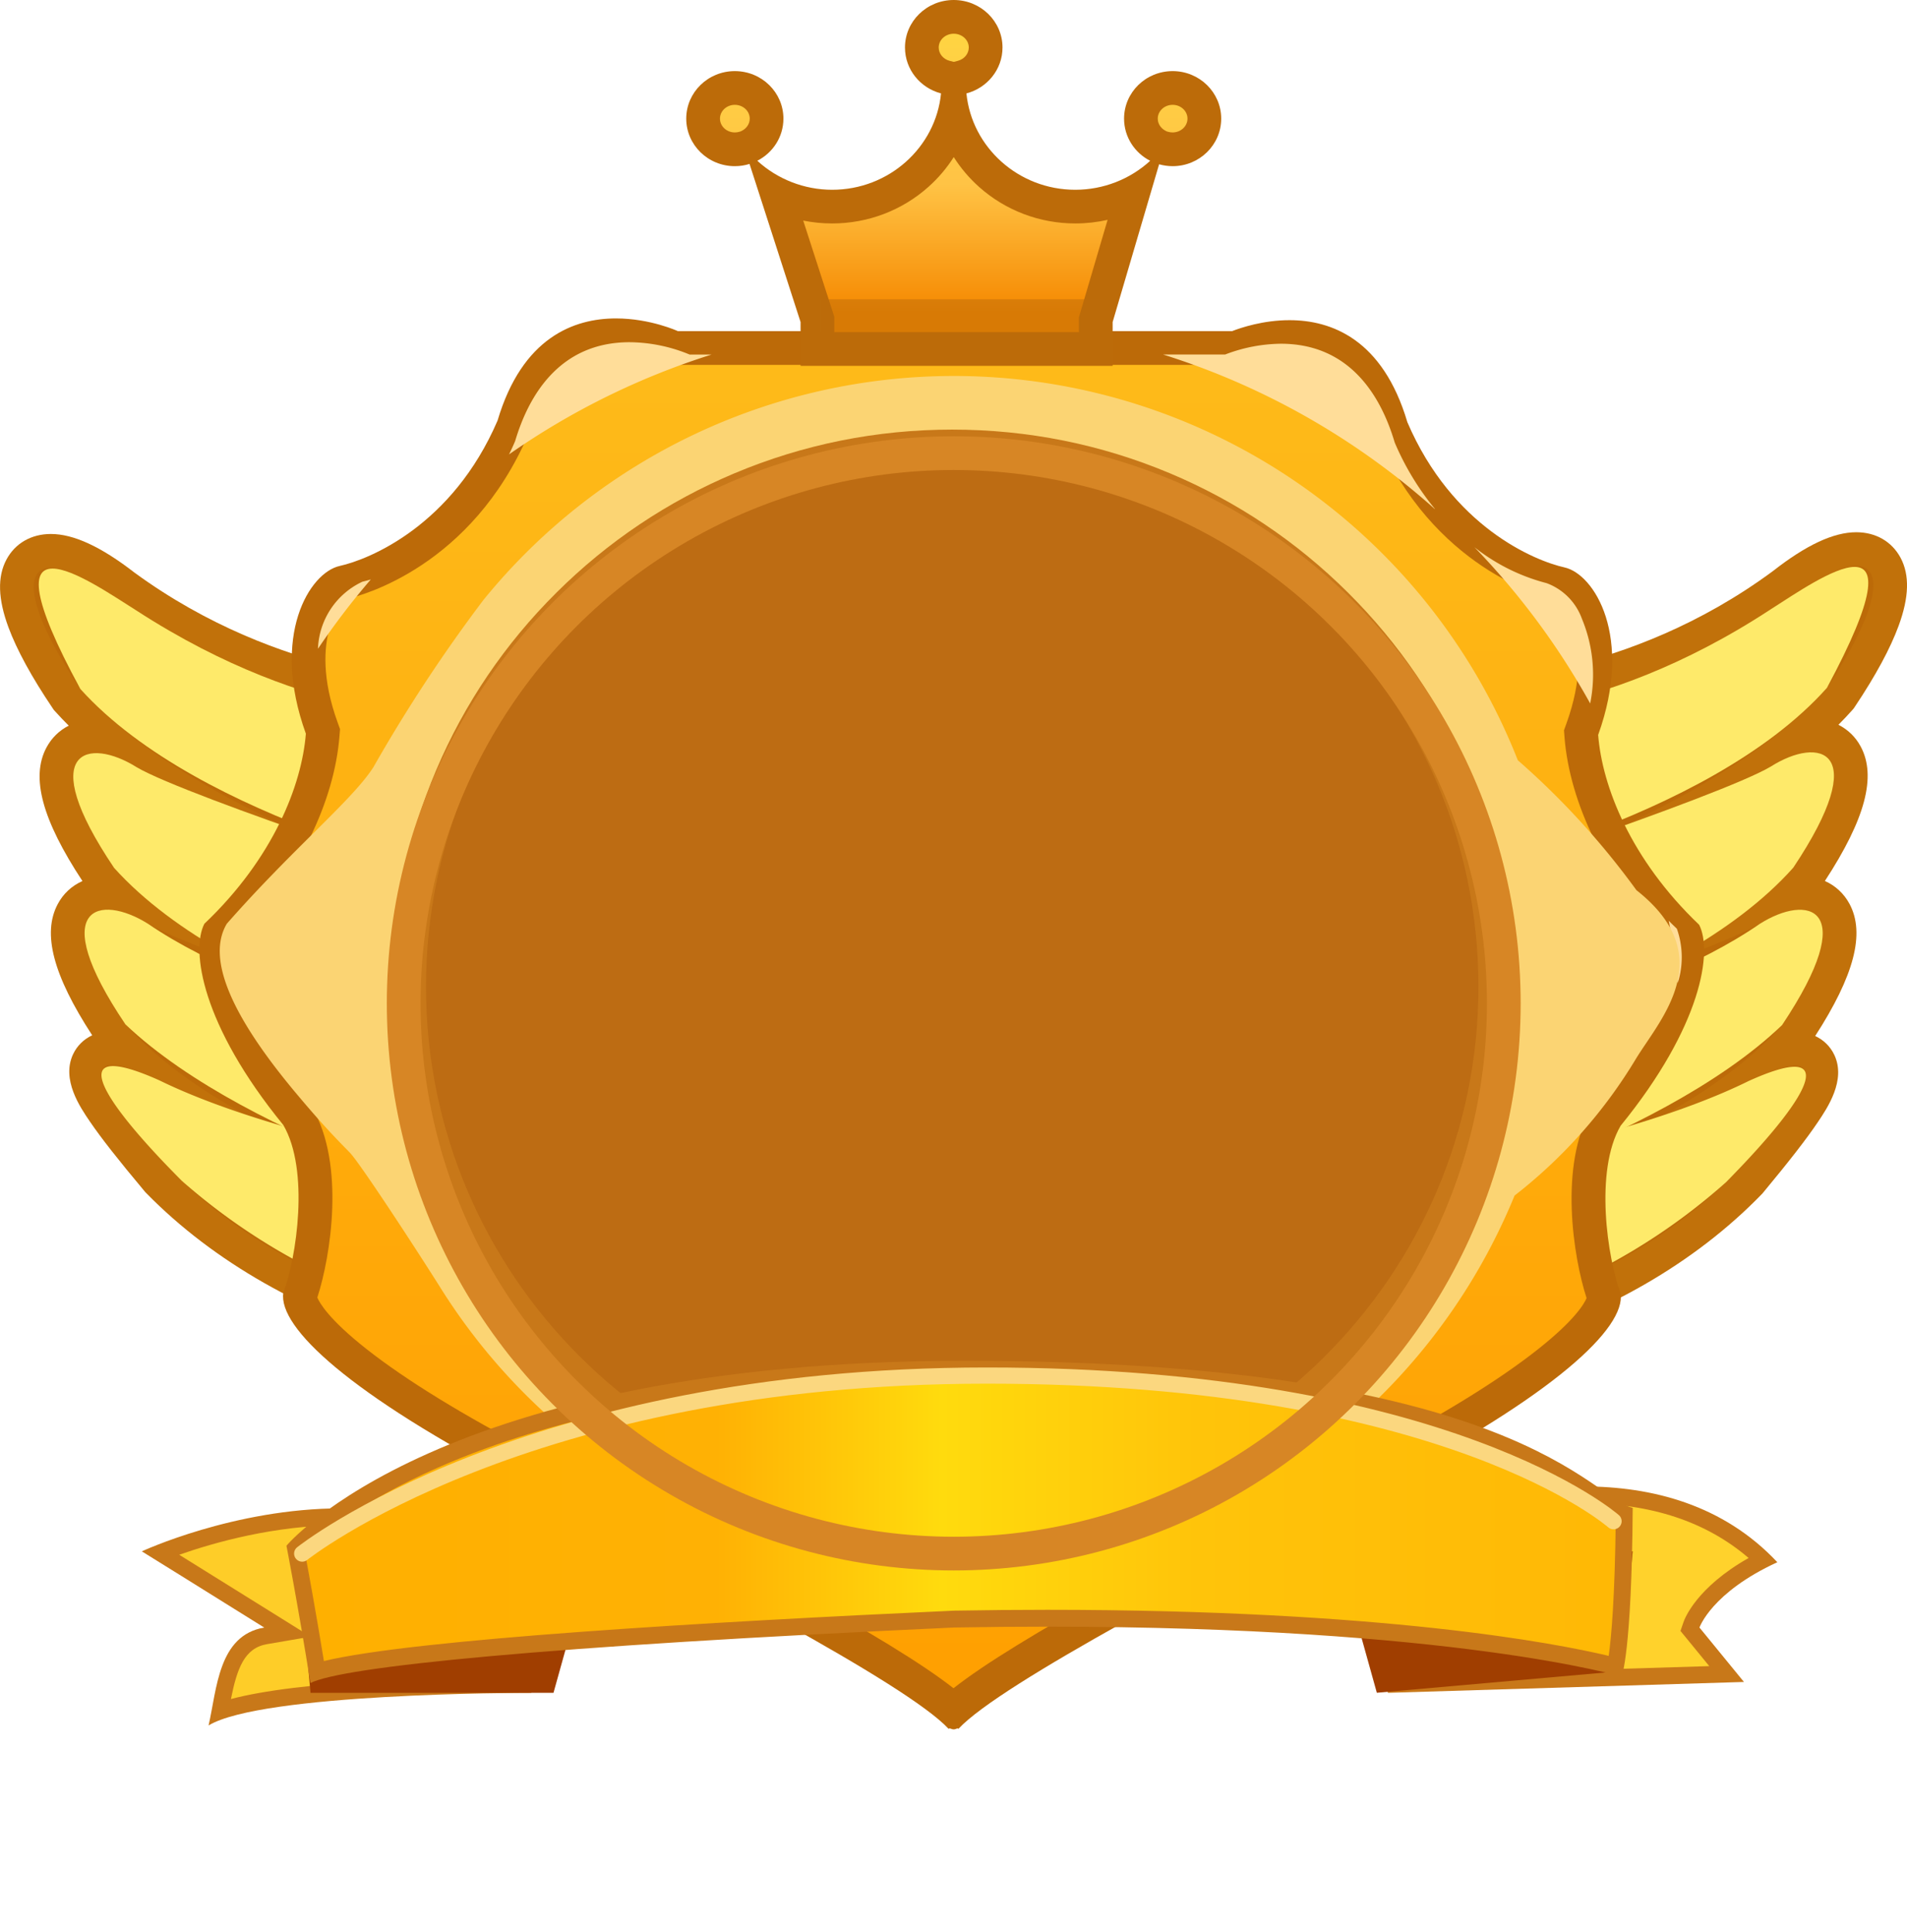 <svg xmlns="http://www.w3.org/2000/svg" xmlns:xlink="http://www.w3.org/1999/xlink" width="58.937" height="59.697" viewBox="0 0 58.937 59.697">
  <defs>
    <linearGradient id="linear-gradient" x1="0.5" y1="1" x2="0.5" gradientUnits="objectBoundingBox">
      <stop offset="0" stop-color="#ff9f00"/>
      <stop offset="1" stop-color="#febb1a"/>
    </linearGradient>
    <filter id="椭圆_5" x="0.124" y="1.271" width="58.609" height="58.427" filterUnits="userSpaceOnUse">
      <feOffset input="SourceAlpha"/>
      <feGaussianBlur stdDeviation="4" result="blur"/>
      <feFlood flood-color="#fff" flood-opacity="0.349"/>
      <feComposite operator="in" in2="blur"/>
      <feComposite in="SourceGraphic"/>
    </filter>
    <linearGradient id="linear-gradient-2" x1="0.5" y1="0.896" x2="0.5" gradientUnits="objectBoundingBox">
      <stop offset="0" stop-color="#f58800"/>
      <stop offset="0.439" stop-color="#ffc345"/>
      <stop offset="1" stop-color="#ffd642"/>
      <stop offset="1" stop-color="#fdf6dd"/>
    </linearGradient>
    <linearGradient id="linear-gradient-3" y1="0.5" x2="1" y2="0.5" gradientUnits="objectBoundingBox">
      <stop offset="0" stop-color="#ffb000"/>
      <stop offset="0.315" stop-color="#ffb104"/>
      <stop offset="0.486" stop-color="#ffdb0d"/>
      <stop offset="0.68" stop-color="#ffc40a"/>
      <stop offset="1" stop-color="#ffb805"/>
      <stop offset="1" stop-color="#fbb50d"/>
      <stop offset="1" stop-color="#fdb80a"/>
      <stop offset="1" stop-color="#fbb208"/>
      <stop offset="1" stop-color="#ffde5b"/>
      <stop offset="1" stop-color="#ffb601"/>
    </linearGradient>
    <pattern id="pattern" preserveAspectRatio="xMidYMid slice" width="100%" height="100%" viewBox="0 0 400 400">
      
    </pattern>
    <clipPath id="clip">
      <use xlink:href="#fill"/>
    </clipPath>
  </defs>
  <g id="第一名" transform="translate(-1.524)">
    <g id="第一名bg">
      <g id="翅膀" transform="translate(0 14.899)">
        <g id="描边" transform="translate(0.517 1.028)" fill="#bc6a08" stroke-miterlimit="10">
          <path d="M 18.849 25.875 L 18.149 25.85 C 18.074 25.848 16.281 25.778 13.873 25.098 C 11.646 24.469 8.455 23.174 5.907 20.579 L 5.892 20.565 L 5.879 20.549 C 3.909 18.2 3.468 17.444 3.736 16.869 C 3.794 16.744 3.982 16.453 4.463 16.453 C 4.594 16.453 4.746 16.474 4.926 16.52 C 4.776 16.372 4.633 16.222 4.497 16.072 L 4.473 16.045 L 4.452 16.015 C 3.247 14.229 2.853 12.998 3.25 12.252 C 3.454 11.869 3.838 11.658 4.332 11.658 C 4.408 11.658 4.487 11.663 4.567 11.673 C 4.421 11.529 4.281 11.383 4.149 11.236 L 4.124 11.209 L 4.104 11.178 C 2.898 9.392 2.505 8.162 2.901 7.416 C 3.105 7.033 3.489 6.822 3.984 6.822 C 4.082 6.822 4.184 6.83 4.29 6.847 C 3.844 6.472 3.449 6.092 3.103 5.708 L 3.079 5.681 L 3.059 5.651 C 1.743 3.703 1.275 2.343 1.665 1.608 C 1.839 1.28 2.172 1.092 2.579 1.092 C 3.155 1.092 3.919 1.458 4.849 2.18 C 9.501 5.583 14.425 5.681 14.971 5.681 C 14.998 5.681 15.014 5.681 15.016 5.68 L 15.462 5.672 L 15.54 6.111 L 16.456 11.306 L 16.546 11.336 L 16.589 11.661 L 17.249 16.692 L 17.344 17.418 L 17.05 17.357 L 17.491 20.716 L 18.671 25.197 L 18.849 25.875 Z" stroke="none"/>
          <path d="M 18.167 25.33 L 16.979 20.816 L 16.438 16.695 C 16.625 16.738 16.733 16.76 16.733 16.76 L 16.073 11.728 C 16.073 11.728 16.043 11.719 15.997 11.704 L 15.027 6.201 C 15.027 6.201 15.008 6.202 14.971 6.202 C 14.386 6.202 9.319 6.098 4.536 2.596 C 3.685 1.935 3.01 1.613 2.579 1.613 C 1.716 1.613 1.834 2.905 3.49 5.36 C 5.051 7.094 7.502 8.524 9.825 9.604 C 7.782 8.878 5.872 8.155 5.233 7.778 C 4.798 7.505 4.345 7.342 3.984 7.342 C 3.113 7.342 2.78 8.286 4.536 10.887 C 5.605 12.075 7.063 13.063 8.6 13.87 C 7.209 13.356 6.051 12.891 5.581 12.614 C 5.146 12.341 4.693 12.179 4.332 12.179 C 3.462 12.179 3.128 13.122 4.884 15.723 C 5.861 16.808 7.163 17.726 8.552 18.492 C 7.616 18.182 6.716 17.835 5.93 17.451 C 5.213 17.129 4.734 16.974 4.463 16.974 C 3.72 16.974 4.535 18.136 6.278 20.214 C 11.057 25.08 18.167 25.33 18.167 25.33 M 19.531 26.42 L 18.13 26.371 C 18.053 26.368 16.199 26.296 13.732 25.599 C 10.45 24.672 7.616 23.063 5.535 20.944 L 5.506 20.915 L 5.48 20.884 C 4.66 19.906 4.139 19.242 3.789 18.73 C 3.478 18.275 2.901 17.428 3.264 16.648 C 3.388 16.383 3.596 16.18 3.857 16.06 C 2.648 14.204 2.309 12.913 2.79 12.008 C 2.962 11.683 3.227 11.44 3.555 11.294 C 2.308 9.401 1.954 8.088 2.441 7.172 C 2.601 6.872 2.838 6.642 3.131 6.493 C 2.986 6.349 2.848 6.203 2.716 6.057 L 2.667 6.003 L 2.627 5.943 C 1.986 4.992 1.529 4.156 1.269 3.457 C 0.944 2.58 0.923 1.895 1.205 1.364 C 1.473 0.86 1.973 0.571 2.579 0.571 C 3.282 0.571 4.127 0.962 5.163 1.764 C 9.679 5.065 14.442 5.16 14.971 5.16 C 14.991 5.16 15.003 5.16 15.007 5.16 L 15.896 5.144 L 16.053 6.02 L 16.915 10.909 L 17.02 10.944 L 17.105 11.593 L 17.766 16.624 L 17.956 18.076 L 17.662 18.015 L 18.003 20.615 L 19.174 25.065 L 19.531 26.42 Z" stroke="none" fill="#c1710a"/>
        </g>
        <path id="形状_12" data-name="形状 12" d="M15.544,7.229S11.192,7.5,5.749,3.969C4.266,3.036.876.625,4.007,6.387c3.73,4.144,12.2,5.873,12.2,5.873Z" fill="#feea6a"/>
        <path id="形状_12_拷贝" data-name="形状 12 拷贝" d="M15.039,5.563S5.772,2.54,4.2,1.613C2.716.68,1.018,1.042,3.5,4.722c3.73,4.144,12.2,5.873,12.2,5.873Z" transform="translate(1.55 7.193)" fill="#feea6a"/>
        <path id="形状_12_拷贝_2" data-name="形状 12 拷贝 2" d="M14.871,5.776S7.815,4.418,4.031,1.825C2.548.893.85,1.254,3.334,4.934c3.907,3.705,12.2,5.873,12.2,5.873Z" transform="translate(2.067 11.817)" fill="#feea6a"/>
        <path id="形状_12_拷贝_3" data-name="形状 12 拷贝 3" d="M14.291,5.008S7.36,4,3.346,2.038c-2.68-1.2-2.261.132.7,3.109a19.326,19.326,0,0,0,11.54,4.77Z" transform="translate(3.1 16.44)" fill="#feea6a"/>
        <g id="描边-2" data-name="描边" transform="translate(42.367 1.028)" fill="#bc6a08" stroke-miterlimit="10">
          <path d="M 0.343 25.94 L 0.519 25.263 L 1.692 20.759 L 2.131 17.38 L 1.838 17.441 L 1.933 16.715 L 2.589 11.658 L 2.632 11.333 L 2.721 11.303 L 3.633 6.081 L 3.71 5.64 L 4.157 5.65 C 4.159 5.65 4.174 5.65 4.201 5.65 C 4.745 5.65 9.64 5.551 14.265 2.133 C 15.191 1.407 15.952 1.038 16.526 1.038 C 16.93 1.038 17.262 1.225 17.436 1.551 C 17.829 2.286 17.363 3.653 16.053 5.614 L 16.033 5.644 L 16.009 5.671 C 15.663 6.059 15.267 6.443 14.821 6.822 C 14.927 6.805 15.03 6.796 15.13 6.796 C 15.62 6.796 16.002 7.006 16.206 7.388 C 16.605 8.134 16.215 9.371 15.013 11.169 L 14.993 11.199 L 14.969 11.226 C 14.836 11.376 14.694 11.525 14.546 11.672 C 14.627 11.662 14.706 11.657 14.783 11.657 C 15.273 11.657 15.655 11.867 15.859 12.248 C 16.258 12.994 15.868 14.231 14.667 16.029 L 14.647 16.059 L 14.623 16.087 C 14.486 16.24 14.341 16.392 14.189 16.543 C 14.369 16.498 14.522 16.476 14.653 16.476 C 15.131 16.476 15.319 16.765 15.377 16.89 C 15.647 17.464 15.209 18.224 13.248 20.586 L 13.235 20.602 L 13.221 20.616 C 10.685 23.225 7.511 24.526 5.295 25.159 C 2.9 25.842 1.116 25.912 1.041 25.915 L 0.343 25.94 Z" stroke="none"/>
          <path d="M 1.023 25.395 C 1.023 25.395 8.094 25.143 12.847 20.253 C 14.581 18.165 15.391 16.997 14.653 16.997 C 14.383 16.997 13.907 17.152 13.194 17.476 C 12.412 17.862 11.517 18.211 10.585 18.523 C 11.967 17.753 13.262 16.83 14.234 15.74 C 15.98 13.126 15.649 12.178 14.783 12.178 C 14.424 12.178 13.973 12.341 13.541 12.615 C 13.073 12.894 11.921 13.36 10.538 13.878 C 12.066 13.066 13.517 12.073 14.58 10.88 C 16.327 8.265 15.995 7.317 15.13 7.317 C 14.77 7.317 14.32 7.48 13.887 7.755 C 13.251 8.134 11.351 8.86 9.32 9.59 C 11.63 8.505 14.068 7.067 15.62 5.325 C 17.268 2.858 17.385 1.559 16.527 1.559 C 16.098 1.559 15.426 1.883 14.58 2.547 C 9.823 6.066 4.783 6.171 4.201 6.171 C 4.165 6.171 4.146 6.17 4.146 6.17 L 3.181 11.7 C 3.135 11.715 3.106 11.725 3.106 11.725 L 2.449 16.782 C 2.449 16.782 2.556 16.759 2.742 16.716 L 2.204 20.858 L 1.023 25.395 M -0.338 26.485 L 0.015 25.132 L 1.18 20.659 L 1.52 18.04 L 1.228 18.1 L 1.416 16.647 L 2.073 11.591 L 2.157 10.941 L 2.262 10.906 L 3.12 5.991 L 3.273 5.109 L 4.169 5.129 C 4.171 5.129 4.182 5.129 4.201 5.129 C 4.727 5.129 9.46 5.033 13.949 1.718 C 14.981 0.91 15.824 0.517 16.526 0.517 C 17.129 0.517 17.627 0.805 17.895 1.306 C 18.179 1.836 18.16 2.522 17.837 3.403 C 17.58 4.106 17.125 4.947 16.486 5.903 L 16.446 5.963 L 16.398 6.018 C 16.264 6.168 16.123 6.317 15.975 6.466 C 16.268 6.614 16.506 6.843 16.665 7.142 C 17.156 8.06 16.804 9.382 15.556 11.292 C 15.882 11.437 16.146 11.68 16.319 12.003 C 16.803 12.909 16.466 14.209 15.256 16.082 C 15.517 16.202 15.724 16.404 15.849 16.668 C 16.214 17.446 15.64 18.296 15.332 18.752 C 14.984 19.267 14.465 19.936 13.649 20.919 L 13.623 20.95 L 13.594 20.98 C 11.524 23.109 8.704 24.728 5.438 25.659 C 2.983 26.36 1.137 26.433 1.06 26.436 L -0.338 26.485 Z" stroke="none" fill="#c1710a"/>
        </g>
        <path id="形状_12-2" data-name="形状 12" d="M1.562,7.2s4.328.277,9.741-3.276c1.476-.937,4.847-3.361,1.733,2.43-3.71,4.164-12.131,5.9-12.131,5.9Z" transform="translate(44.95)" fill="#feea6a"/>
        <path id="形状_12_拷贝-2" data-name="形状 12 拷贝" d="M1.556,5.56s9.217-3.038,10.781-3.97c1.476-.937,3.164-.574.693,3.125C9.32,8.879.9,10.616.9,10.616Z" transform="translate(43.917 7.193)" fill="#feea6a"/>
        <path id="形状_12_拷贝_2-2" data-name="形状 12 拷贝 2" d="M1.209,5.8s7.018-1.364,10.781-3.97c1.476-.938,3.164-.574.693,3.125C8.8,8.675.553,10.853.553,10.853Z" transform="translate(43.917 11.817)" fill="#feea6a"/>
        <path id="形状_12_拷贝_3-2" data-name="形状 12 拷贝 3" d="M2.308,5.048S9.2,4.033,13.194,2.063C15.86.853,15.443,2.2,12.5,5.188A19.1,19.1,0,0,1,1.023,9.982Z" transform="translate(42.367 16.44)" fill="#feea6a"/>
      </g>
      <g id="外圈" transform="translate(6.717 8.22)">
        <g id="形状_11" data-name="形状 11" transform="translate(0.97 1.618)" stroke-miterlimit="10" fill="url(#linear-gradient)">
          <path d="M 23.306 42.999 C 21.569 41.446 15.582 38.335 10.271 35.575 L 10.151 35.513 C 7.716 34.248 5.78 33.039 4.551 32.017 C 3.225 30.913 3.109 30.363 3.106 30.217 C 3.544 29 3.956 26.222 3.042 24.658 L 3.022 24.623 L 2.996 24.591 C 0.634 21.702 0.352 19.646 0.587 19.009 C 2.444 17.215 3.646 14.927 3.809 12.871 L 3.818 12.759 L 3.779 12.653 C 3.02 10.554 3.515 9.279 3.764 8.828 C 4.004 8.391 4.282 8.193 4.448 8.157 C 4.808 8.077 8.013 7.265 9.692 3.363 L 9.704 3.335 L 9.713 3.306 C 10.262 1.458 11.325 0.521 12.874 0.521 C 13.801 0.521 14.565 0.864 14.572 0.867 L 14.675 0.914 L 14.79 0.915 L 31.912 0.915 L 32.01 0.915 L 32.102 0.879 C 32.336 0.787 32.96 0.574 33.69 0.574 C 35.23 0.574 36.287 1.51 36.833 3.355 L 36.842 3.385 L 36.854 3.413 C 38.526 7.311 41.717 8.122 42.075 8.201 C 42.239 8.238 42.514 8.434 42.753 8.867 C 43.001 9.317 43.496 10.592 42.739 12.692 L 42.701 12.797 L 42.71 12.909 C 42.872 14.963 44.068 17.247 45.916 19.039 C 46.15 19.675 45.87 21.729 43.519 24.615 L 43.493 24.647 L 43.473 24.682 C 42.563 26.243 42.974 29.018 43.409 30.233 C 43.406 30.379 43.291 30.929 41.971 32.031 C 40.748 33.052 38.821 34.259 36.398 35.523 L 36.276 35.586 C 30.992 38.342 25.036 41.448 23.306 42.999 Z" stroke="none"/>
          <path d="M 23.305 42.322 C 25.246 40.796 30.06 38.24 36.035 35.125 L 36.157 35.061 C 38.401 33.891 40.154 32.81 41.369 31.849 C 42.522 30.937 42.805 30.429 42.871 30.268 C 42.459 28.998 42.01 26.157 43.023 24.42 L 43.064 24.349 L 43.115 24.286 C 44.408 22.699 44.978 21.469 45.229 20.717 C 45.474 19.981 45.479 19.514 45.449 19.31 C 44.463 18.334 43.675 17.253 43.105 16.094 C 42.585 15.037 42.269 13.95 42.19 12.95 L 42.173 12.726 L 42.249 12.515 C 42.738 11.159 42.657 10.204 42.504 9.642 C 42.329 9.003 42.026 8.744 41.948 8.706 C 41.499 8.604 38.129 7.707 36.375 3.618 L 36.351 3.562 L 36.334 3.503 C 35.854 1.883 34.99 1.095 33.69 1.095 C 33.048 1.095 32.498 1.283 32.291 1.364 L 32.109 1.435 L 31.912 1.435 L 14.79 1.435 L 14.561 1.435 L 14.353 1.339 C 14.346 1.336 13.673 1.042 12.874 1.042 C 11.565 1.042 10.694 1.831 10.212 3.454 L 10.195 3.513 L 10.171 3.569 C 8.408 7.665 5.021 8.561 4.574 8.662 C 4.496 8.699 4.19 8.957 4.014 9.597 C 3.859 10.16 3.777 11.116 4.269 12.476 L 4.346 12.688 L 4.328 12.912 C 4.249 13.914 3.931 15.003 3.409 16.061 C 2.837 17.221 2.045 18.303 1.055 19.28 C 1.023 19.486 1.029 19.953 1.275 20.688 C 1.527 21.441 2.1 22.673 3.399 24.262 L 3.451 24.325 L 3.492 24.395 C 4.509 26.135 4.058 28.979 3.644 30.251 C 3.711 30.413 3.997 30.922 5.155 31.835 C 6.376 32.798 8.137 33.88 10.391 35.051 L 10.511 35.113 C 16.518 38.234 21.357 40.794 23.305 42.322 M 23.313 43.593 C 23.255 43.593 23.22 43.564 23.187 43.564 C 23.176 43.564 23.165 43.567 23.153 43.575 C 21.841 42.169 15.171 38.709 9.911 35.975 C 4.651 33.242 2.429 31.177 2.593 30.103 C 3.001 29.028 3.409 26.318 2.593 24.921 C 0.061 21.823 -0.266 19.515 0.153 18.703 C 2.288 16.676 3.164 14.413 3.29 12.83 C 2.19 9.789 3.409 7.853 4.335 7.648 C 5.261 7.443 7.82 6.396 9.214 3.157 C 9.978 0.582 11.582 1.524047888779023e-06 12.874 1.524047888779023e-06 C 13.938 1.524047888779023e-06 14.79 0.394 14.79 0.394 L 31.912 0.394 C 32.187 0.287 32.876 0.054 33.69 0.054 C 34.976 0.054 36.571 0.634 37.333 3.207 C 38.72 6.442 41.267 7.488 42.188 7.693 C 43.11 7.897 44.324 9.831 43.229 12.868 C 43.353 14.449 44.226 16.709 46.35 18.734 C 46.768 19.545 46.443 21.85 43.923 24.944 C 43.11 26.339 43.516 29.046 43.923 30.119 C 44.085 31.192 41.874 33.255 36.639 35.985 C 31.404 38.715 24.765 42.171 23.459 43.575 C 23.448 43.567 23.438 43.564 23.428 43.564 C 23.398 43.564 23.371 43.593 23.313 43.593 Z" stroke="none" fill="#bc6a08"/>
        </g>
        <path id="Combined_shape_1876" data-name="Combined shape 1876" d="M46.66,22.15h0c-.065-.643-.16-1.29-.28-1.923.074.075.156.156.251.246A2.647,2.647,0,0,1,46.66,22.15Zm-2.708-8.637v0a22.89,22.89,0,0,0-3.576-4.826,6.024,6.024,0,0,0,2.23,1.11,1.839,1.839,0,0,1,1.091,1.1,4.5,4.5,0,0,1,.256,2.615ZM4.634,11.824h0A2.382,2.382,0,0,1,6.011,9.751c.08-.018.166-.041.256-.068A22.988,22.988,0,0,0,4.634,11.824ZM39.152,7.509a22.869,22.869,0,0,0-8.4-4.776h1.919A4.944,4.944,0,0,1,34.39,2.4c2.165,0,3.109,1.659,3.521,3.051a8.4,8.4,0,0,0,1.243,2.053ZM10.539,5.819h0c.066-.134.13-.273.189-.412.414-1.393,1.363-3.054,3.539-3.054a4.932,4.932,0,0,1,1.852.381H16.8A22.973,22.973,0,0,0,10.539,5.819Z" fill="#fd9"/>
      </g>
      <path id="形状_13" data-name="形状 13" d="M44.865,21.9A15.415,15.415,0,0,1,41.1,26.149,18.725,18.725,0,0,1,7.932,29.043C7.246,27.949,5.424,25.152,5.1,24.82c-.473-.483-.88-.9-1.705-1.887C1.353,20.483.691,18.777,1.3,17.752c2.048-2.332,3.867-3.806,4.53-4.836a47.6,47.6,0,0,1,3.4-5.166A18.731,18.731,0,0,1,41.2,12.7a24.217,24.217,0,0,1,3.666,4.014C47.445,18.745,45.619,20.678,44.865,21.9Z" transform="translate(7.233 10.789)" fill="#fbd473"/>
      <g transform="matrix(1, 0, 0, 1, 1.52, 0)" filter="url(#椭圆_5)">
        <g id="椭圆_5-2" data-name="椭圆 5" transform="translate(12.43 13.36)" fill="#bd6c13" stroke-miterlimit="10">
          <path d="M 17.003 33.819 C 12.52 33.819 8.306 32.083 5.136 28.931 C 1.965 25.778 0.219 21.586 0.219 17.126 C 0.219 12.667 1.965 8.475 5.136 5.322 C 8.306 2.17 12.52 0.434 17.003 0.434 C 21.485 0.434 25.7 2.17 28.87 5.322 C 32.04 8.475 33.787 12.667 33.787 17.126 C 33.787 21.586 32.04 25.778 28.87 28.931 C 25.7 32.083 21.485 33.819 17.003 33.819 Z" stroke="none"/>
          <path d="M 17.003 0.955 C 8.021 0.955 0.74 8.195 0.74 17.126 C 0.74 26.058 8.021 33.298 17.003 33.298 C 25.985 33.298 33.266 26.058 33.266 17.126 C 33.266 8.195 25.985 0.955 17.003 0.955 M 17.003 -0.087 C 19.338 -0.087 21.603 0.368 23.737 1.265 C 25.797 2.132 27.648 3.373 29.237 4.953 C 30.826 6.533 32.074 8.374 32.946 10.424 C 33.85 12.547 34.307 14.802 34.307 17.126 C 34.307 19.45 33.85 21.705 32.946 23.829 C 32.074 25.879 30.826 27.72 29.237 29.3 C 27.648 30.88 25.797 32.121 23.737 32.987 C 21.603 33.885 19.338 34.34 17.003 34.34 C 14.668 34.34 12.402 33.885 10.269 32.987 C 8.208 32.121 6.357 30.88 4.768 29.3 C 3.179 27.72 1.931 25.879 1.059 23.829 C 0.156 21.705 -0.302 19.45 -0.302 17.126 C -0.302 14.802 0.156 12.547 1.059 10.424 C 1.931 8.374 3.179 6.533 4.768 4.953 C 6.357 3.373 8.208 2.132 10.269 1.265 C 12.402 0.368 14.668 -0.087 17.003 -0.087 Z" stroke="none" fill="#c87819"/>
        </g>
      </g>
      <g id="Combined_shape_1879" data-name="Combined shape 1879" transform="translate(22.733)" stroke-miterlimit="10" fill="url(#linear-gradient-2)">
        <path d="M 12.657 10.782 L 4.054 10.782 L 4.054 9.95 L 4.054 9.868 L 4.029 9.79 L 2.805 5.999 C 3.331 6.25 3.912 6.383 4.51 6.383 C 5.482 6.383 6.414 6.03 7.134 5.389 C 7.681 4.901 8.071 4.28 8.267 3.596 C 8.463 4.28 8.852 4.901 9.399 5.389 C 10.119 6.03 11.051 6.383 12.023 6.383 C 12.652 6.383 13.263 6.236 13.811 5.96 L 12.678 9.803 L 12.657 9.875 L 12.657 9.95 L 12.657 10.782 Z M 15.032 4.613 C 14.938 4.613 14.845 4.6 14.756 4.575 L 14.662 4.548 L 14.575 4.504 C 14.252 4.339 14.051 4.017 14.051 3.665 C 14.051 3.143 14.491 2.718 15.032 2.718 C 15.572 2.718 16.012 3.143 16.012 3.665 C 16.012 4.188 15.572 4.613 15.032 4.613 Z M 1.501 4.613 C 0.961 4.613 0.521 4.188 0.521 3.665 C 0.521 3.143 0.961 2.718 1.501 2.718 C 2.042 2.718 2.482 3.143 2.482 3.665 C 2.482 4.017 2.282 4.339 1.959 4.504 L 1.883 4.542 L 1.801 4.568 C 1.705 4.598 1.604 4.613 1.501 4.613 Z M 8.267 2.451 L 8.006 2.383 C 7.579 2.271 7.281 1.895 7.281 1.468 C 7.281 0.946 7.723 0.521 8.267 0.521 C 8.811 0.521 9.253 0.946 9.253 1.468 C 9.253 1.894 8.955 2.27 8.527 2.382 L 8.267 2.451 Z" stroke="none"/>
        <path d="M 12.136 10.261 L 12.136 9.95 L 12.136 9.8 L 12.179 9.656 L 13.022 6.793 C 12.698 6.866 12.363 6.904 12.023 6.904 C 10.923 6.904 9.868 6.504 9.053 5.778 C 8.745 5.504 8.482 5.192 8.267 4.854 C 8.052 5.193 7.788 5.504 7.48 5.778 C 6.665 6.504 5.61 6.904 4.51 6.904 C 4.207 6.904 3.907 6.874 3.615 6.815 L 4.525 9.63 L 4.575 9.786 L 4.575 9.95 L 4.575 10.261 L 12.136 10.261 M 15.032 4.092 C 15.285 4.092 15.491 3.9 15.491 3.665 C 15.491 3.43 15.285 3.239 15.032 3.239 C 14.778 3.239 14.572 3.43 14.572 3.665 C 14.572 3.851 14.696 3.981 14.812 4.04 L 14.853 4.061 L 14.898 4.074 C 14.941 4.086 14.986 4.092 15.032 4.092 M 1.501 4.092 C 1.552 4.092 1.601 4.085 1.647 4.07 L 1.686 4.058 L 1.722 4.04 C 1.838 3.981 1.962 3.851 1.962 3.665 C 1.962 3.43 1.755 3.239 1.501 3.239 C 1.248 3.239 1.042 3.43 1.042 3.665 C 1.042 3.9 1.248 4.092 1.501 4.092 M 8.267 1.912 L 8.395 1.879 C 8.594 1.827 8.732 1.658 8.732 1.468 C 8.732 1.233 8.523 1.042 8.267 1.042 C 8.01 1.042 7.802 1.233 7.802 1.468 C 7.802 1.658 7.94 1.827 8.138 1.879 L 8.267 1.912 M 13.178 11.303 L 13.177 11.303 L 3.533 11.303 L 3.533 9.95 L 1.956 5.065 C 1.812 5.11 1.66 5.134 1.501 5.134 C 0.672 5.134 4.73022453206795e-07 4.476 4.73022453206795e-07 3.665 C 4.73022453206795e-07 2.854 0.672 2.197 1.501 2.197 C 2.331 2.197 3.003 2.854 3.003 3.665 C 3.003 4.231 2.676 4.722 2.196 4.967 C 2.817 5.536 3.645 5.863 4.51 5.863 C 6.263 5.863 7.709 4.554 7.874 2.886 C 7.232 2.718 6.76 2.147 6.76 1.468 C 6.76 0.657 7.434 2.929687639152689e-07 8.267 2.929687639152689e-07 C 9.099 2.929687639152689e-07 9.774 0.657 9.774 1.468 C 9.774 2.146 9.301 2.718 8.659 2.886 C 8.825 4.554 10.27 5.863 12.023 5.863 C 12.891 5.863 13.717 5.537 14.338 4.968 C 13.858 4.723 13.531 4.231 13.531 3.665 C 13.531 2.854 14.203 2.197 15.032 2.197 C 15.861 2.197 16.533 2.854 16.533 3.665 C 16.533 4.476 15.861 5.134 15.032 5.134 C 14.887 5.134 14.747 5.113 14.614 5.076 L 13.178 9.95 L 13.178 11.302 L 13.178 11.303 Z" stroke="none" fill="#bc6b09"/>
      </g>
      <g id="矩形" transform="translate(26.867 9.248)" fill="none" stroke="#bc6b09" stroke-miterlimit="10" stroke-width="1.042" opacity="0.5">
        <rect id="fill" width="8.783" height="1.028" stroke="none"/>
        <path d="M0,0.507h8.783M8.263,0v1.028M8.783,0.521h-8.783M0.521,1.028v-1.028" fill="none" clip-path="url(#clip)"/>
      </g>
    </g>
    <g id="第一名1" transform="translate(5 42)">
      <rect id="矩形-2" data-name="矩形" width="53" height="14" fill="none"/>
      <g id="形状_15" data-name="形状 15" transform="translate(0 2)" fill="#fecd28" stroke-miterlimit="10">
        <path d="M 3.325 8.868 C 3.331 8.837 3.336 8.806 3.342 8.774 C 3.529 7.761 3.722 6.714 4.733 6.541 L 5.408 6.426 L 4.827 6.064 C 3.543 5.262 2.157 4.401 1.474 3.977 C 2.4 3.614 4.619 2.862 7.074 2.862 C 9.133 2.862 10.909 3.383 12.352 4.411 C 12.621 6.756 12.679 7.684 12.689 8.042 C 11.267 8.048 5.481 8.121 3.325 8.868 Z" stroke="none"/>
        <path d="M 7.074 3.123 C 5.024 3.123 3.14 3.658 2.063 4.036 C 2.809 4.5 3.921 5.191 4.965 5.843 L 6.126 6.567 L 4.777 6.798 C 4.08 6.917 3.852 7.541 3.661 8.494 C 4.664 8.227 6.23 8.036 8.397 7.912 C 10.061 7.817 11.628 7.791 12.417 7.784 C 12.391 7.318 12.315 6.388 12.107 4.557 C 10.725 3.605 9.033 3.123 7.074 3.123 M 7.074 2.602 C 8.907 2.602 10.882 3.007 12.598 4.267 C 13.035 8.06 12.942 8.302 12.942 8.302 C 12.942 8.302 12.937 8.302 12.929 8.302 C 12.564 8.302 4.607 8.313 2.97 9.31 C 3.229 8.186 3.268 6.528 4.689 6.285 C 2.886 5.158 0.907 3.931 0.907 3.931 C 0.907 3.931 3.757 2.602 7.074 2.602 Z" stroke="none" fill="#c87819"/>
      </g>
      <g id="形状_16" data-name="形状 16" transform="translate(37.725 0.5)" fill="#ffd22c" stroke-miterlimit="10">
        <path d="M 1.902 9.535 L 0.961 5.244 C 1.714 4.907 4.655 3.685 7.731 3.685 C 10.036 3.685 11.903 4.36 13.288 5.691 C 11.462 6.622 11.091 7.654 11.075 7.7 L 11.029 7.837 L 11.12 7.949 L 12.161 9.221 L 1.902 9.535 Z" stroke="none"/>
        <path d="M 7.731 3.946 C 4.923 3.946 2.224 4.984 1.261 5.397 L 2.11 9.268 L 11.625 8.977 L 10.919 8.114 L 10.735 7.89 L 10.829 7.616 C 10.869 7.499 11.236 6.546 12.84 5.636 C 11.535 4.514 9.82 3.946 7.731 3.946 M 7.731 3.425 C 9.854 3.425 12.06 3.988 13.729 5.767 C 11.692 6.701 11.322 7.785 11.322 7.785 L 12.697 9.466 L 1.694 9.802 L 0.662 5.095 C 0.662 5.095 4.074 3.425 7.731 3.425 Z" stroke="none" fill="#c87819"/>
      </g>
      <path id="形状_17" data-name="形状 17" d="M.4,4.371H7.909L8.94.672,0,0Z" transform="translate(5.721 5.931)" fill="#a03e00"/>
      <path id="形状_17_拷贝" data-name="形状 17 拷贝" d="M9.424,4.629,1.86,5.3.828,1.6,9.768.931Z" transform="translate(37.216 5)" fill="#a03e00"/>
      <g id="形状_14" data-name="形状 14" transform="translate(5.377 0.043)" stroke-miterlimit="10" fill="url(#linear-gradient-3)">
        <path d="M 0.947 9.602 C 0.636 7.679 0.362 6.222 0.28 5.794 C 0.593 5.466 1.855 4.264 4.547 3.075 C 6.394 2.258 8.542 1.607 10.932 1.141 C 13.923 0.557 17.302 0.26 20.975 0.26 C 34.849 0.26 38.862 3.058 40.575 4.252 C 40.891 4.473 41.127 4.637 41.345 4.73 C 41.317 7.782 41.161 8.998 41.076 9.438 C 40.567 9.308 39.304 9.02 37.145 8.729 C 34.524 8.376 30.032 7.955 23.511 7.955 C 22.571 7.955 21.601 7.964 20.627 7.981 L 20.623 7.981 L 20.62 7.981 C 9.689 8.48 2.78 9.05 0.947 9.602 Z" stroke="none"/>
        <path d="M 1.158 9.277 C 3.94 8.603 13.06 8.065 20.608 7.721 L 20.615 7.721 L 20.622 7.72 C 21.598 7.703 22.57 7.694 23.511 7.694 C 33.913 7.694 39.236 8.729 40.865 9.117 C 40.945 8.549 41.056 7.337 41.083 4.892 C 40.885 4.786 40.676 4.64 40.426 4.466 C 38.733 3.285 34.767 0.521 20.975 0.521 C 17.335 0.521 13.987 0.813 11.023 1.388 C 8.656 1.848 6.529 2.488 4.699 3.292 C 2.23 4.376 0.977 5.471 0.562 5.88 C 0.66 6.401 0.893 7.655 1.158 9.277 M 0.741 9.957 C 0.345 7.479 -2.222290049758158e-06 5.715 -2.222290049758158e-06 5.715 C -2.222290049758158e-06 5.715 4.724 2.001953134822543e-06 20.975 2.001953134822543e-06 C 38.077 2.001953134822543e-06 40.349 4.272 41.607 4.543 C 41.575 9.058 41.263 9.758 41.263 9.758 C 41.263 9.758 36.106 8.215 23.511 8.215 C 22.591 8.215 21.632 8.223 20.632 8.241 C 7.931 8.82 1.723 9.453 0.741 9.957 Z" stroke="none" fill="#c87819"/>
      </g>
      <path id="路径" d="M0,5.5S6.882,0,21.157,0,40.529,4.5,40.529,4.5" transform="translate(5.863 0.5)" fill="none" stroke="#fbd77f" stroke-linecap="round" stroke-miterlimit="10" stroke-width="0.5"/>
    </g>
    <circle id="头像" cx="17" cy="17" r="17" transform="translate(14 14)" stroke="#d78625" stroke-miterlimit="10" stroke-width="1.042" fill="url(#pattern)"/>
  </g>
</svg>
